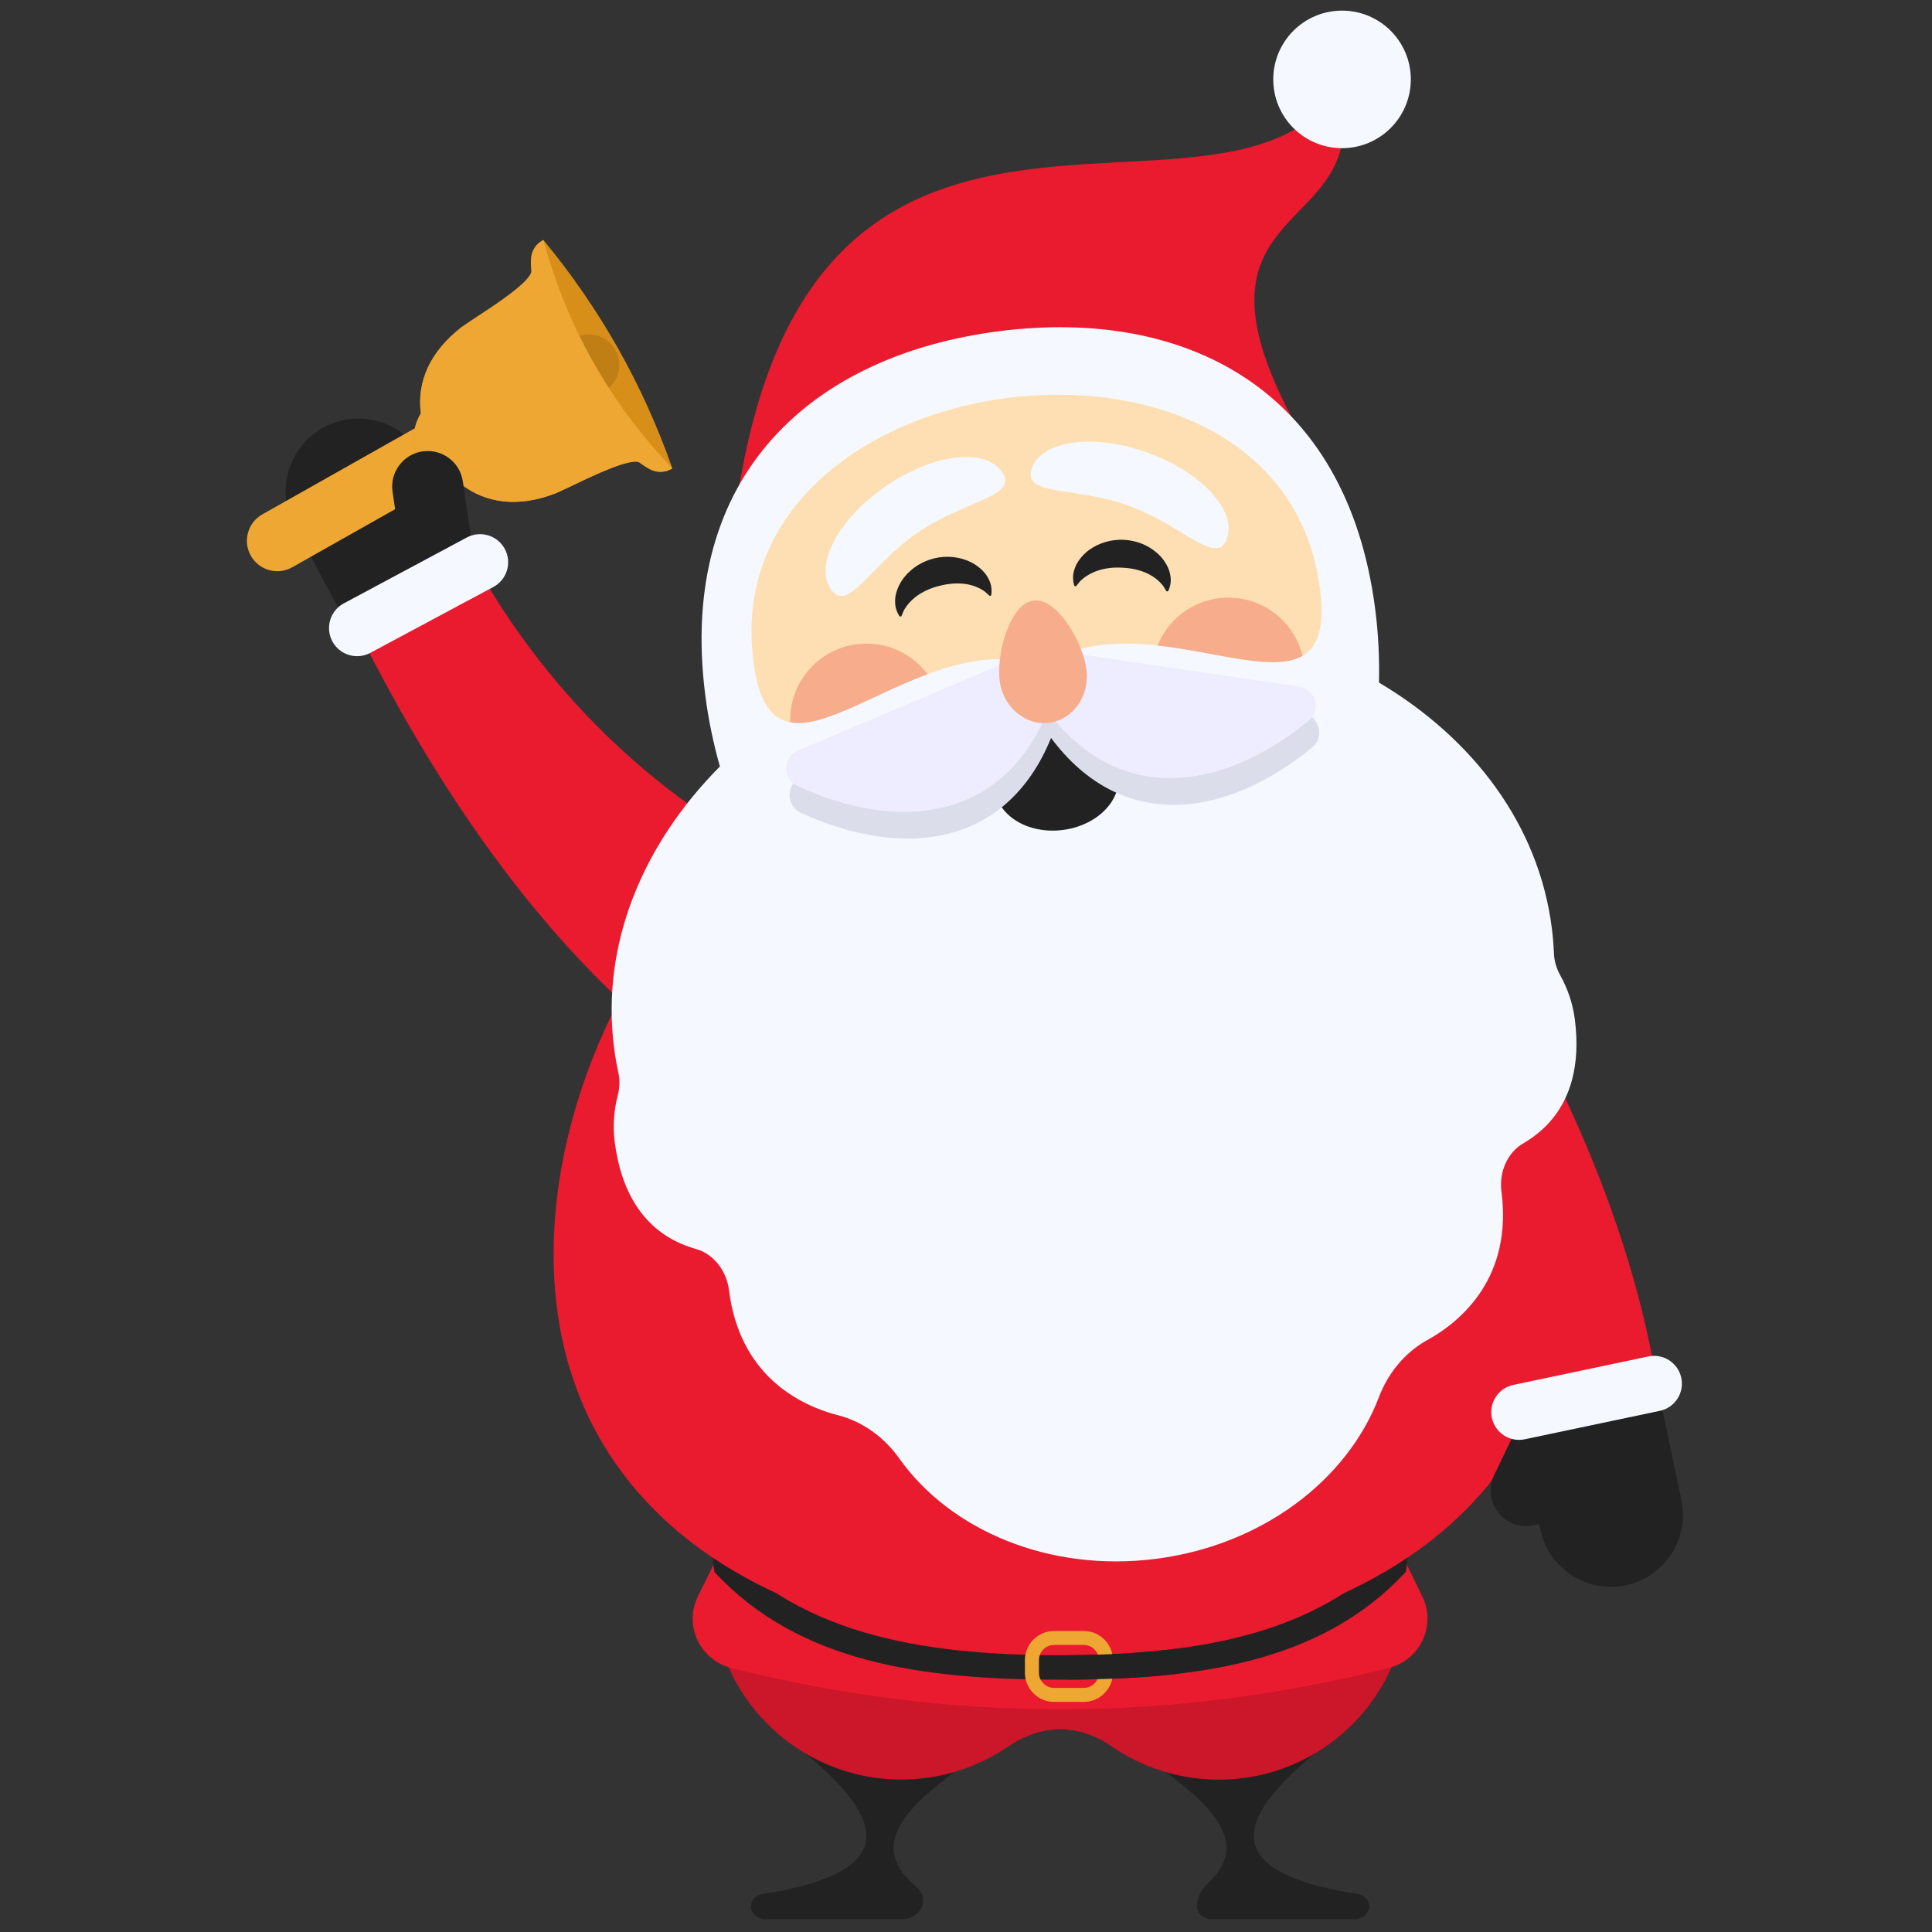 <svg xmlns="http://www.w3.org/2000/svg" xmlns:xlink="http://www.w3.org/1999/xlink" version="1.1" width="256" height="256" viewBox="0 0 256 256" xml:space="preserve">

<rect x="0" y="0" width="256" height="256" fill="#333333" stroke="none"/>

<defs>
</defs>
<g style="stroke: none; stroke-width: 0; stroke-dasharray: none; stroke-linecap: butt; stroke-linejoin: miter; stroke-miterlimit: 10; fill: none; fill-rule: nonzero; opacity: 1;" transform="translate(1.407 1.407) scale(2.81 2.81)" >
	<path d="M 54.462 83.053 c 2.245 1.691 3.988 3.401 2.005 5.24 c -0.325 0.301 -0.525 0.687 -0.525 1.1 v 0.006 c 0 0.332 0.309 0.601 0.691 0.601 h 6.741 c 0.381 0 0.691 -0.269 0.691 -0.601 l 0 0 c 0 -0.293 -0.245 -0.54 -0.576 -0.592 c -6.575 -1.032 -5.711 -3.545 -1.987 -6.628 L 54.462 83.053 z" style="stroke: none; stroke-width: 1; stroke-dasharray: none; stroke-linecap: butt; stroke-linejoin: miter; stroke-miterlimit: 10; fill: rgb(34,34,34); fill-rule: nonzero; opacity: 1;" transform=" matrix(1 0 0 1 0 0) " stroke-linecap="round" />
	<ellipse cx="56.97" cy="74.532" rx="8.9" ry="8.882" style="stroke: none; stroke-width: 1; stroke-dasharray: none; stroke-linecap: butt; stroke-linejoin: miter; stroke-miterlimit: 10; fill: rgb(204,0,44); fill-rule: nonzero; opacity: 1;" transform=" matrix(1 0 0 1 0 0) "/>
	<ellipse cx="56.97" cy="74.532" rx="8.9" ry="8.882" style="stroke: none; stroke-width: 1; stroke-dasharray: none; stroke-linecap: butt; stroke-linejoin: miter; stroke-miterlimit: 10; fill: rgb(204,22,41); fill-rule: nonzero; opacity: 1;" transform=" matrix(1 0 0 1 0 0) "/>
	<path d="M 44.512 83.053 c -2.325 1.751 -4.111 3.522 -1.78 5.436 c 0.197 0.161 0.3 0.391 0.3 0.626 l 0 0 c 0 0.488 -0.455 0.884 -1.017 0.884 h -6.415 c -0.381 0 -0.691 -0.269 -0.691 -0.601 l 0 0 c 0 -0.293 0.245 -0.54 0.576 -0.592 c 6.575 -1.032 5.711 -3.545 1.987 -6.628 L 44.512 83.053 z" style="stroke: none; stroke-width: 1; stroke-dasharray: none; stroke-linecap: butt; stroke-linejoin: miter; stroke-miterlimit: 10; fill: rgb(34,34,34); fill-rule: nonzero; opacity: 1;" transform=" matrix(1 0 0 1 0 0) " stroke-linecap="round" />
	<ellipse cx="42" cy="74.532" rx="8.9" ry="8.882" style="stroke: none; stroke-width: 1; stroke-dasharray: none; stroke-linecap: butt; stroke-linejoin: miter; stroke-miterlimit: 10; fill: rgb(204,22,41); fill-rule: nonzero; opacity: 1;" transform=" matrix(1 0 0 1 0 0) "/>
	<path d="M 46.878 76.891 h 5.218 l -0.011 5.057 c -1.74 -1.196 -3.421 -1.209 -5.16 -0.016 L 46.878 76.891 z" style="stroke: none; stroke-width: 1; stroke-dasharray: none; stroke-linecap: butt; stroke-linejoin: miter; stroke-miterlimit: 10; fill: rgb(204,22,41); fill-rule: nonzero; opacity: 1;" transform=" matrix(1 0 0 1 0 0) " stroke-linecap="round" />
	<path d="M 65.647 72.889 l 0.923 1.894 c 0.665 1.366 -0.1 2.996 -1.588 3.37 c -10.33 2.6 -20.66 2.601 -30.99 0.003 c -1.493 -0.375 -2.257 -2.013 -1.583 -3.38 l 1.026 -2.081 L 65.647 72.889 z" style="stroke: none; stroke-width: 1; stroke-dasharray: none; stroke-linecap: butt; stroke-linejoin: miter; stroke-miterlimit: 10; fill: rgb(234,26,47); fill-rule: nonzero; opacity: 1;" transform=" matrix(1 0 0 1 0 0) " stroke-linecap="round" />
	<path d="M 49.487 77.553 c 6.629 0 12.605 -1.025 16.387 -5.585 c 0.026 0.539 0.012 1.086 -0.081 1.647 c -3.958 4.287 -9.793 5.09 -16.306 5.09 c -6.508 0 -12.338 -0.798 -16.296 -5.078 c -0.096 -0.516 -0.122 -1.071 -0.091 -1.659 C 36.882 76.521 42.864 77.553 49.487 77.553 z" style="stroke: none; stroke-width: 1; stroke-dasharray: none; stroke-linecap: butt; stroke-linejoin: miter; stroke-miterlimit: 10; fill: rgb(34,34,34); fill-rule: nonzero; opacity: 1;" transform=" matrix(1 0 0 1 0 0) " stroke-linecap="round" />
	<path d="M 25.604 58.642 c 0 12.394 10.693 18.618 23.883 18.618 S 73.37 71.036 73.37 58.642 S 62.677 32.377 49.487 32.377 S 25.604 46.248 25.604 58.642 z" style="stroke: none; stroke-width: 1; stroke-dasharray: none; stroke-linecap: butt; stroke-linejoin: miter; stroke-miterlimit: 10; fill: rgb(234,26,47); fill-rule: nonzero; opacity: 1;" transform=" matrix(1 0 0 1 0 0) " stroke-linecap="round" />
	<path d="M 71.711 68.396 l -5.54 -19.489 l 1.634 -7.554 c 5.39 8.492 9.249 17.048 10.142 25.729 L 71.711 68.396 z" style="stroke: none; stroke-width: 1; stroke-dasharray: none; stroke-linecap: butt; stroke-linejoin: miter; stroke-miterlimit: 10; fill: rgb(234,26,47); fill-rule: nonzero; opacity: 1;" transform=" matrix(1 0 0 1 0 0) " stroke-linecap="round" />
	<path d="M 72.136 71.629 l -1.22 -5.791 l 6.649 -1.401 l 1.22 5.791 c 0.387 1.836 -0.788 3.638 -2.624 4.025 h 0 C 74.325 74.639 72.523 73.465 72.136 71.629 z" style="stroke: none; stroke-width: 1; stroke-dasharray: none; stroke-linecap: butt; stroke-linejoin: miter; stroke-miterlimit: 10; fill: rgb(34,34,34); fill-rule: nonzero; opacity: 1;" transform=" matrix(1 0 0 1 0 0) " stroke-linecap="round" />
	<path d="M 72.971 70.514 l 1.599 -3.322 l -3.017 -1.453 l -1.599 3.322 c -0.401 0.833 -0.051 1.834 0.782 2.235 l 0 0 C 71.569 71.697 72.57 71.347 72.971 70.514 z" style="stroke: none; stroke-width: 1; stroke-dasharray: none; stroke-linecap: butt; stroke-linejoin: miter; stroke-miterlimit: 10; fill: rgb(34,34,34); fill-rule: nonzero; opacity: 1;" transform=" matrix(1 0 0 1 0 0) " stroke-linecap="round" />
	<path d="M 69.848 66.357 L 69.848 66.357 c -0.149 -0.708 0.304 -1.403 1.012 -1.552 l 6.369 -1.342 c 0.708 -0.149 1.403 0.304 1.552 1.012 l 0 0 c 0.149 0.708 -0.304 1.403 -1.012 1.552 L 71.4 67.368 C 70.692 67.517 69.997 67.064 69.848 66.357 z" style="stroke: none; stroke-width: 1; stroke-dasharray: none; stroke-linecap: butt; stroke-linejoin: miter; stroke-miterlimit: 10; fill: rgb(245,249,255); fill-rule: nonzero; opacity: 1;" transform=" matrix(1 0 0 1 0 0) " stroke-linecap="round" />
	<path d="M 15.623 27.688 c 4.098 8.562 8.824 15.27 14.24 19.997 l 7.197 -7.189 c -6.943 -3.451 -12.616 -8.966 -16.229 -16.48 L 15.623 27.688 z" style="stroke: none; stroke-width: 1; stroke-dasharray: none; stroke-linecap: butt; stroke-linejoin: miter; stroke-miterlimit: 10; fill: rgb(234,26,47); fill-rule: nonzero; opacity: 1;" transform=" matrix(1 0 0 1 0 0) " stroke-linecap="round" />
	<path d="M 13.375 24.291 l 2.823 5.272 l 6.053 -3.242 l -2.823 -5.272 c -0.895 -1.672 -2.976 -2.301 -4.647 -1.406 l 0 0 C 13.109 20.539 12.48 22.619 13.375 24.291 z" style="stroke: none; stroke-width: 1; stroke-dasharray: none; stroke-linecap: butt; stroke-linejoin: miter; stroke-miterlimit: 10; fill: rgb(34,34,34); fill-rule: nonzero; opacity: 1;" transform=" matrix(1 0 0 1 0 0) " stroke-linecap="round" />
	<path d="M 11.327 25.706 L 11.327 25.706 c 0.389 0.689 1.263 0.932 1.952 0.543 l 10.13 -5.719 L 22 18.035 l -10.13 5.719 C 11.181 24.143 10.938 25.017 11.327 25.706 z" style="stroke: none; stroke-width: 1; stroke-dasharray: none; stroke-linecap: butt; stroke-linejoin: miter; stroke-miterlimit: 10; fill: rgb(239,167,51); fill-rule: nonzero; opacity: 1;" transform=" matrix(1 0 0 1 0 0) " stroke-linecap="round" />
	<path d="M 31.203 21.585 c -0.308 0.196 -0.698 0.223 -1.036 0.05 c -0.159 -0.081 -0.322 -0.185 -0.5 -0.32 c -0.368 -0.268 -2.287 0.653 -3.009 1 c -0.32 0.154 -0.651 0.313 -0.955 0.446 l -0.027 0.011 c -1.716 0.654 -3.253 0.492 -4.462 -0.464 c -0.784 0.011 -1.533 -0.407 -1.923 -1.098 s -0.361 -1.548 0.053 -2.213 c -0.195 -1.53 0.458 -2.927 1.9 -4.055 l 0.023 -0.017 c 0.268 -0.189 0.557 -0.379 0.862 -0.579 l 0.02 -0.013 c 0.734 -0.481 2.451 -1.607 2.41 -2.075 c -0.022 -0.208 -0.027 -0.402 -0.014 -0.58 c 0.027 -0.378 0.251 -0.699 0.578 -0.861 C 27.792 14.044 29.818 17.633 31.203 21.585 z" style="stroke: none; stroke-width: 1; stroke-dasharray: none; stroke-linecap: butt; stroke-linejoin: miter; stroke-miterlimit: 10; fill: rgb(216,143,26); fill-rule: nonzero; opacity: 1;" transform=" matrix(1 0 0 1 0 0) " stroke-linecap="round" />
	<circle cx="27.273" cy="16.703" r="1.433" style="stroke: none; stroke-width: 1; stroke-dasharray: none; stroke-linecap: butt; stroke-linejoin: miter; stroke-miterlimit: 10; fill: rgb(192,127,21); fill-rule: nonzero; opacity: 1;" transform="  matrix(1 0 0 1 0 0) "/>
	<path d="M 31.203 21.585 c -0.308 0.196 -0.698 0.223 -1.036 0.05 c -0.159 -0.081 -0.322 -0.185 -0.5 -0.32 c -0.368 -0.268 -2.287 0.653 -3.009 1 c -0.32 0.154 -0.651 0.313 -0.955 0.446 l -0.027 0.011 c -1.716 0.654 -3.253 0.492 -4.462 -0.464 c -0.784 0.011 -1.533 -0.407 -1.923 -1.098 s -0.361 -1.548 0.053 -2.213 c -0.195 -1.53 0.458 -2.927 1.9 -4.055 l 0.023 -0.017 c 0.268 -0.189 0.557 -0.379 0.862 -0.579 l 0.02 -0.013 c 0.734 -0.481 2.451 -1.607 2.41 -2.075 c -0.022 -0.208 -0.027 -0.402 -0.014 -0.58 c 0.027 -0.378 0.251 -0.699 0.578 -0.861 C 26.241 14.919 28.267 18.509 31.203 21.585 z" style="stroke: none; stroke-width: 1; stroke-dasharray: none; stroke-linecap: butt; stroke-linejoin: miter; stroke-miterlimit: 10; fill: rgb(239,167,51); fill-rule: nonzero; opacity: 1;" transform=" matrix(1 0 0 1 0 0) " stroke-linecap="round" />
	<path d="M 18.01 22.685 l 0.537 3.648 l 3.313 -0.488 l -0.537 -3.648 c -0.135 -0.915 -0.985 -1.547 -1.9 -1.412 l 0 0 C 18.508 20.919 17.876 21.77 18.01 22.685 z" style="stroke: none; stroke-width: 1; stroke-dasharray: none; stroke-linecap: butt; stroke-linejoin: miter; stroke-miterlimit: 10; fill: rgb(34,34,34); fill-rule: nonzero; opacity: 1;" transform=" matrix(1 0 0 1 0 0) " stroke-linecap="round" />
	<path d="M 15.171 29.742 L 15.171 29.742 c 0.345 0.645 1.147 0.887 1.792 0.542 l 5.799 -3.105 c 0.645 -0.345 0.887 -1.147 0.542 -1.792 l 0 0 c -0.345 -0.645 -1.147 -0.887 -1.792 -0.542 l -5.799 3.105 C 15.068 28.295 14.826 29.098 15.171 29.742 z" style="stroke: none; stroke-width: 1; stroke-dasharray: none; stroke-linecap: butt; stroke-linejoin: miter; stroke-miterlimit: 10; fill: rgb(245,249,255); fill-rule: nonzero; opacity: 1;" transform=" matrix(1 0 0 1 0 0) " stroke-linecap="round" />
	<path d="M 34.152 23.838 C 37.396 -1.008 57.009 11.984 62.61 3.708 c 1.94 7.323 -8.517 4.749 -1.517 16.694 L 34.152 23.838 z" style="stroke: none; stroke-width: 1; stroke-dasharray: none; stroke-linecap: butt; stroke-linejoin: miter; stroke-miterlimit: 10; fill: rgb(234,26,47); fill-rule: nonzero; opacity: 1;" transform=" matrix(1 0 0 1 0 0) " stroke-linecap="round" />
	<ellipse cx="48.591" cy="30.632" rx="14.151" ry="15.542" style="stroke: none; stroke-width: 1; stroke-dasharray: none; stroke-linecap: butt; stroke-linejoin: miter; stroke-miterlimit: 10; fill: rgb(253,223,179); fill-rule: nonzero; opacity: 1;" transform=" matrix(0.992 -0.127 0.127 0.992 -3.483 6.392) "/>
	<circle cx="57.426" cy="31.276" r="3.596" style="stroke: none; stroke-width: 1; stroke-dasharray: none; stroke-linecap: butt; stroke-linejoin: miter; stroke-miterlimit: 10; fill: rgb(247,172,139); fill-rule: nonzero; opacity: 1;" transform="  matrix(1 0 0 1 0 0) "/>
	<circle cx="40.356" cy="33.446" r="3.596" style="stroke: none; stroke-width: 1; stroke-dasharray: none; stroke-linecap: butt; stroke-linejoin: miter; stroke-miterlimit: 10; fill: rgb(247,172,139); fill-rule: nonzero; opacity: 1;" transform="  matrix(1 0 0 1 0 0) "/>
	<path d="M 28.629 51.158 c 0.09 -0.351 0.107 -0.717 0.03 -1.072 c -0.085 -0.392 -0.154 -0.789 -0.205 -1.192 c -0.619 -4.858 1.338 -9.571 4.993 -13.252 c -0.307 -1.081 -0.543 -2.203 -0.691 -3.363 c -1.334 -10.461 5.141 -16.05 13.865 -17.163 S 63.016 17.789 64.35 28.25 c 0.148 1.162 0.201 2.31 0.175 3.436 c 4.457 2.646 7.53 6.715 8.149 11.569 c 0.051 0.403 0.085 0.805 0.101 1.205 c 0.015 0.363 0.122 0.712 0.298 1.03 c 0.354 0.639 0.593 1.336 0.688 2.079 c 0.58 4.551 -2.325 5.716 -2.667 6.001 c -0.626 0.521 -0.898 1.328 -0.792 2.135 c 0.001 0.005 0.001 0.009 0.002 0.014 c 0.497 3.9 -1.741 5.997 -3.505 6.974 c -1.06 0.587 -1.846 1.558 -2.277 2.69 c -1.483 3.893 -5.49 6.982 -10.522 7.624 c -5.032 0.642 -9.686 -1.342 -12.099 -4.739 c -0.701 -0.987 -1.706 -1.73 -2.879 -2.032 c -1.953 -0.503 -4.646 -1.971 -5.143 -5.871 c -0.001 -0.005 -0.001 -0.009 -0.002 -0.014 c -0.101 -0.808 -0.566 -1.521 -1.303 -1.868 c -0.403 -0.19 -3.507 -0.588 -4.088 -5.139 C 28.391 52.6 28.447 51.866 28.629 51.158 z M 48.63 30.903 c 5.566 -3.68 14.533 4.161 13.018 -4.239 c -2.413 -13.383 -27.706 -10.158 -26.683 3.403 C 35.606 38.578 42.318 28.737 48.63 30.903 z" style="stroke: none; stroke-width: 1; stroke-dasharray: none; stroke-linecap: butt; stroke-linejoin: miter; stroke-miterlimit: 10; fill: rgb(245,249,255); fill-rule: nonzero; opacity: 1;" transform=" matrix(1 0 0 1 0 0) " stroke-linecap="round" />
	<path d="M 46.426 36.759 c 0.158 1.242 1.587 2.083 3.19 1.878 c 1.604 -0.205 2.775 -1.377 2.617 -2.619 s -1.748 -3.347 -3.352 -3.143 C 47.278 33.08 46.267 35.517 46.426 36.759 z" style="stroke: none; stroke-width: 1; stroke-dasharray: none; stroke-linecap: butt; stroke-linejoin: miter; stroke-miterlimit: 10; fill: rgb(34,34,34); fill-rule: nonzero; opacity: 1;" transform=" matrix(1 0 0 1 0 0) " stroke-linecap="round" />
	<path d="M 49.062 34.296 c -2.113 5.198 -7.061 5.721 -11.802 3.528 c -0.699 -0.324 -0.71 -1.319 -0.016 -1.654 l 11.36 -5.471 l 12.369 2.445 c 0.756 0.149 0.995 1.116 0.399 1.605 C 57.333 38.062 52.412 38.797 49.062 34.296 z" style="stroke: none; stroke-width: 1; stroke-dasharray: none; stroke-linecap: butt; stroke-linejoin: miter; stroke-miterlimit: 10; fill: rgb(220,221,234); fill-rule: nonzero; opacity: 1;" transform=" matrix(1 0 0 1 0 0) " stroke-linecap="round" />
	<path d="M 48.901 33.032 c -2.113 5.198 -7.061 5.721 -11.802 3.528 c -0.699 -0.324 -0.71 -1.319 -0.016 -1.654 l 11.44 -4.839 l 12.289 1.813 c 0.756 0.149 0.995 1.116 0.399 1.605 C 57.172 36.798 52.251 37.533 48.901 33.032 z" style="stroke: none; stroke-width: 1; stroke-dasharray: none; stroke-linecap: butt; stroke-linejoin: miter; stroke-miterlimit: 10; fill: rgb(237,237,255); fill-rule: nonzero; opacity: 1;" transform=" matrix(1 0 0 1 0 0) " stroke-linecap="round" />
	<path d="M 46.637 31.593 c 0.158 1.242 1.203 2.132 2.334 1.987 c 1.131 -0.144 1.919 -1.268 1.761 -2.51 c -0.158 -1.242 -1.365 -3.396 -2.495 -3.252 S 46.479 30.351 46.637 31.593 z" style="stroke: none; stroke-width: 1; stroke-dasharray: none; stroke-linecap: butt; stroke-linejoin: miter; stroke-miterlimit: 10; fill: rgb(247,172,139); fill-rule: nonzero; opacity: 1;" transform=" matrix(1 0 0 1 0 0) " stroke-linecap="round" />
	<circle cx="62.783" cy="3.243" r="3.243" style="stroke: none; stroke-width: 1; stroke-dasharray: none; stroke-linecap: butt; stroke-linejoin: miter; stroke-miterlimit: 10; fill: rgb(245,249,255); fill-rule: nonzero; opacity: 1;" transform="  matrix(1 0 0 1 0 0) "/>
	<path d="M 48.153 21.582 c -0.478 1.323 2.024 0.843 4.564 1.76 s 4.158 2.886 4.636 1.563 s -1.194 -3.14 -3.735 -4.058 C 51.078 19.929 48.631 20.258 48.153 21.582 z" style="stroke: none; stroke-width: 1; stroke-dasharray: none; stroke-linecap: butt; stroke-linejoin: miter; stroke-miterlimit: 10; fill: rgb(245,249,255); fill-rule: nonzero; opacity: 1;" transform=" matrix(1 0 0 1 0 0) " stroke-linecap="round" />
	<path d="M 46.752 21.76 c 0.795 1.161 -1.748 1.324 -3.977 2.85 c -2.229 1.526 -3.3 3.838 -4.095 2.677 c -0.795 -1.161 0.368 -3.339 2.597 -4.865 C 43.506 20.895 45.957 20.599 46.752 21.76 z" style="stroke: none; stroke-width: 1; stroke-dasharray: none; stroke-linecap: butt; stroke-linejoin: miter; stroke-miterlimit: 10; fill: rgb(245,249,255); fill-rule: nonzero; opacity: 1;" transform=" matrix(1 0 0 1 0 0) " stroke-linecap="round" />
	<path d="M 54.612 27.314 c 0.063 -0.145 0.094 -0.306 0.096 -0.469 c -0.006 -0.154 -0.033 -0.321 -0.087 -0.47 c -0.11 -0.299 -0.301 -0.561 -0.526 -0.769 c -0.455 -0.412 -1.027 -0.622 -1.594 -0.652 c -0.567 -0.027 -1.153 0.123 -1.646 0.479 c -0.243 0.181 -0.46 0.416 -0.604 0.697 c -0.07 0.14 -0.119 0.302 -0.143 0.453 c -0.019 0.16 -0.009 0.324 0.033 0.475 l 0.012 0.043 c 0.009 0.032 0.041 0.05 0.073 0.041 c 0.012 -0.003 0.022 -0.01 0.03 -0.019 c 0.066 -0.079 0.124 -0.162 0.193 -0.235 c 0.08 -0.063 0.149 -0.137 0.234 -0.191 c 0.166 -0.115 0.347 -0.208 0.539 -0.276 c 0.385 -0.134 0.802 -0.178 1.211 -0.151 c 0.409 0.017 0.819 0.103 1.187 0.279 c 0.183 0.088 0.352 0.201 0.502 0.336 c 0.078 0.064 0.137 0.146 0.208 0.218 c 0.058 0.081 0.105 0.171 0.16 0.258 c 0.017 0.028 0.054 0.036 0.082 0.018 c 0.01 -0.007 0.018 -0.016 0.023 -0.027 L 54.612 27.314 z" style="stroke: none; stroke-width: 1; stroke-dasharray: none; stroke-linecap: butt; stroke-linejoin: miter; stroke-miterlimit: 10; fill: rgb(34,34,34); fill-rule: nonzero; opacity: 1;" transform=" matrix(1 0 0 1 0 0) " stroke-linecap="round" />
	<path d="M 46.249 27.5 c 0.02 -0.156 0.004 -0.32 -0.039 -0.477 c -0.048 -0.146 -0.122 -0.299 -0.215 -0.427 c -0.19 -0.256 -0.446 -0.454 -0.72 -0.591 c -0.552 -0.268 -1.16 -0.31 -1.713 -0.179 c -0.552 0.132 -1.073 0.441 -1.446 0.921 c -0.183 0.242 -0.325 0.529 -0.385 0.839 c -0.028 0.154 -0.029 0.323 -0.011 0.475 c 0.027 0.159 0.082 0.314 0.164 0.447 l 0.024 0.038 c 0.017 0.028 0.054 0.036 0.082 0.019 c 0.011 -0.007 0.018 -0.016 0.023 -0.027 c 0.041 -0.094 0.074 -0.19 0.119 -0.279 c 0.059 -0.083 0.105 -0.173 0.172 -0.249 c 0.127 -0.157 0.275 -0.297 0.441 -0.416 c 0.333 -0.236 0.72 -0.396 1.12 -0.484 c 0.397 -0.098 0.815 -0.13 1.217 -0.064 c 0.201 0.033 0.394 0.095 0.576 0.182 c 0.093 0.04 0.172 0.102 0.261 0.151 c 0.079 0.062 0.149 0.135 0.226 0.203 c 0.025 0.022 0.062 0.019 0.084 -0.005 c 0.008 -0.009 0.013 -0.02 0.014 -0.032 L 46.249 27.5 z" style="stroke: none; stroke-width: 1; stroke-dasharray: none; stroke-linecap: butt; stroke-linejoin: miter; stroke-miterlimit: 10; fill: rgb(34,34,34); fill-rule: nonzero; opacity: 1;" transform=" matrix(1 0 0 1 0 0) " stroke-linecap="round" />
	<path d="M 49.206 79.753 h 1.395 c 0.76 0 1.378 -0.618 1.378 -1.378 v -0.589 c 0 -0.76 -0.618 -1.378 -1.378 -1.378 h -1.395 c -0.76 0 -1.378 0.618 -1.378 1.378 v 0.589 C 47.828 79.134 48.446 79.753 49.206 79.753 z M 50.602 77.067 c 0.396 0 0.718 0.322 0.718 0.718 v 0.589 c 0 0.396 -0.322 0.718 -0.718 0.718 h -1.395 c -0.396 0 -0.718 -0.322 -0.718 -0.718 v -0.589 c 0 -0.396 0.322 -0.718 0.718 -0.718 H 50.602 z" style="stroke: none; stroke-width: 1; stroke-dasharray: none; stroke-linecap: butt; stroke-linejoin: miter; stroke-miterlimit: 10; fill: rgb(239,167,51); fill-rule: nonzero; opacity: 1;" transform=" matrix(1 0 0 1 0 0) " stroke-linecap="round" />
	<path d="M 49.883 77.55 c 1.743 -0.011 3.439 -0.096 5.059 -0.304 v 1.19 c -1.62 0.185 -3.314 0.257 -5.059 0.266 V 77.55 z" style="stroke: none; stroke-width: 1; stroke-dasharray: none; stroke-linecap: butt; stroke-linejoin: miter; stroke-miterlimit: 10; fill: rgb(34,34,34); fill-rule: nonzero; opacity: 1;" transform=" matrix(1 0 0 1 0 0) " stroke-linecap="round" />
</g>
</svg>
